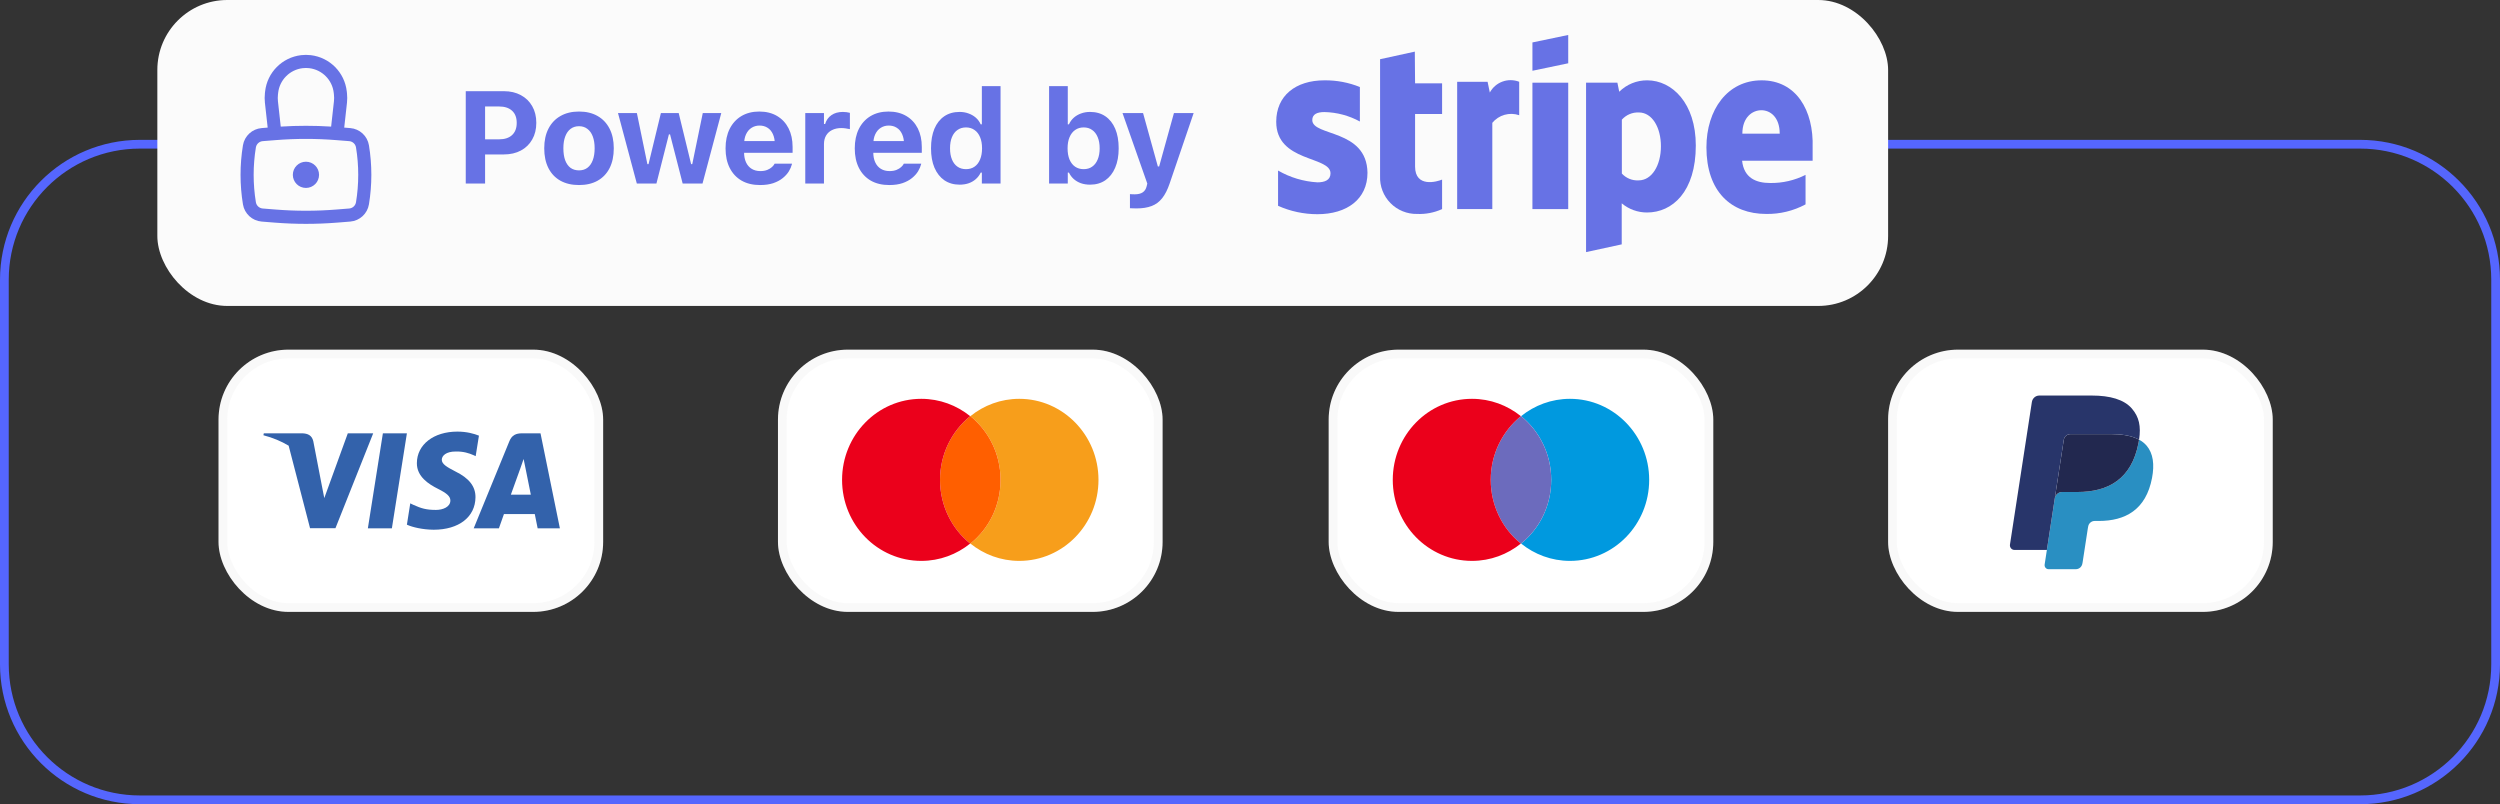 <svg width="286" height="92" viewBox="0 0 286 92" fill="none" xmlns="http://www.w3.org/2000/svg">
<rect x="0" y="0" width="286" height="92" fill="#333333" stroke="none"/>
<path d="M0.5 32C0.5 23.44 7.44 16.5 16 16.5H270C278.56 16.5 285.5 23.44 285.5 32V76C285.5 84.56 278.56 91.5 270 91.5H16C7.44 91.5 0.5 84.56 0.5 76V32Z" stroke="#5566FE"/>
<rect x="25" y="40" width="44" height="30" rx="8" fill="white"/>
<path d="M54.791 49.838C54.249 49.618 53.389 49.375 52.327 49.375C49.613 49.375 47.703 50.855 47.691 52.97C47.669 54.531 49.059 55.398 50.099 55.919C51.162 56.45 51.523 56.797 51.523 57.272C51.512 57.999 50.664 58.335 49.873 58.335C48.776 58.335 48.189 58.162 47.295 57.757L46.934 57.583L46.549 60.023C47.194 60.323 48.381 60.59 49.613 60.601C52.496 60.601 54.373 59.144 54.395 56.89C54.406 55.653 53.672 54.705 52.089 53.93C51.128 53.433 50.54 53.098 50.54 52.589C50.551 52.127 51.037 51.653 52.122 51.653C53.015 51.63 53.672 51.849 54.169 52.069L54.417 52.184L54.791 49.838Z" fill="#3362AB"/>
<path d="M44.831 60.439H42.084L43.802 49.572H46.549L44.831 60.439Z" fill="#3362AB"/>
<path fill-rule="evenodd" clip-rule="evenodd" d="M61.834 49.572H59.709C59.053 49.572 58.556 49.768 58.273 50.474L54.192 60.439H57.075C57.075 60.439 57.549 59.098 57.651 58.809H61.179C61.258 59.191 61.507 60.439 61.507 60.439H64.05L61.834 49.572ZM58.443 56.589C58.669 55.965 59.539 53.549 59.539 53.549C59.535 53.558 59.57 53.458 59.623 53.308L59.624 53.306L59.624 53.305C59.703 53.081 59.82 52.749 59.901 52.508L60.093 53.445C60.093 53.445 60.613 56.046 60.726 56.589H58.443Z" fill="#3362AB"/>
<path d="M39.789 49.572L37.098 56.982L36.804 55.48L36.804 55.479L35.843 50.486C35.685 49.791 35.199 49.595 34.599 49.572H30.179L30.134 49.792C31.212 50.074 32.176 50.48 33.021 50.985L35.47 60.428H38.375L42.694 49.572H39.789Z" fill="#3362AB"/>
<rect x="25.5" y="40.5" width="43" height="29" rx="7.5" stroke="#CCCCCC" stroke-opacity="0.11"/>
<rect x="89" y="40" width="44" height="30" rx="8" fill="white"/>
<path d="M125.666 54.895C125.666 60.02 121.613 64.166 116.602 64.166C114.487 64.166 112.548 63.419 111.012 62.183C113.127 60.483 114.462 57.857 114.462 54.895C114.462 51.934 113.102 49.307 111.012 47.608C112.548 46.372 114.487 45.625 116.602 45.625C121.613 45.625 125.666 49.797 125.666 54.895Z" fill="#F79E1B"/>
<path d="M111.012 47.608C111.012 47.608 111.012 47.608 111.012 47.608C113.102 49.307 114.462 51.934 114.462 54.895C114.462 57.857 113.127 60.483 111.012 62.183L110.987 62.183C108.897 60.509 107.538 57.857 107.538 54.895C107.538 51.934 108.897 49.307 110.987 47.608C110.987 47.608 110.987 47.608 110.987 47.608L111.012 47.608Z" fill="#FF5F00"/>
<path d="M107.538 54.895C107.538 51.934 108.897 49.307 110.987 47.608C109.451 46.372 107.512 45.625 105.397 45.625C100.387 45.625 96.333 49.771 96.333 54.895C96.333 60.02 100.387 64.166 105.397 64.166C107.512 64.166 109.451 63.419 110.987 62.183C108.897 60.509 107.538 57.857 107.538 54.895Z" fill="#EB001B"/>
<rect x="89.5" y="40.5" width="43" height="29" rx="7.5" stroke="#CCCCCC" stroke-opacity="0.11"/>
<rect x="152" y="40" width="44" height="30" rx="8" fill="white"/>
<path d="M188.666 54.895C188.666 60.02 184.613 64.166 179.602 64.166C177.487 64.166 175.548 63.419 174.012 62.183C176.127 60.483 177.462 57.857 177.462 54.895C177.462 51.934 176.102 49.307 174.012 47.608C175.548 46.372 177.487 45.625 179.602 45.625C184.613 45.625 188.666 49.797 188.666 54.895Z" fill="#0099DF"/>
<path d="M174.012 47.608C174.012 47.608 174.012 47.608 174.012 47.608C176.102 49.307 177.462 51.934 177.462 54.895C177.462 57.857 176.127 60.483 174.012 62.183L173.987 62.183C171.897 60.509 170.538 57.857 170.538 54.895C170.538 51.934 171.897 49.307 173.987 47.608C173.987 47.608 173.987 47.608 173.987 47.608L174.012 47.608Z" fill="#6C6BBD"/>
<path d="M170.538 54.895C170.538 51.934 171.897 49.307 173.987 47.608C172.451 46.372 170.512 45.625 168.397 45.625C163.387 45.625 159.333 49.771 159.333 54.895C159.333 60.02 163.387 64.166 168.397 64.166C170.512 64.166 172.451 63.419 173.987 62.183C171.897 60.509 170.538 57.857 170.538 54.895Z" fill="#EB001B"/>
<rect x="152.5" y="40.5" width="43" height="29" rx="7.5" stroke="#CCCCCC" stroke-opacity="0.11"/>
<rect x="216" y="40" width="44" height="30" rx="8" fill="white"/>
<path fill-rule="evenodd" clip-rule="evenodd" d="M244.709 50.297C244.692 50.415 244.671 50.535 244.648 50.659C243.855 54.84 241.142 56.285 237.677 56.285H235.913C235.489 56.285 235.132 56.6 235.066 57.03L233.907 64.58C233.864 64.862 234.075 65.116 234.352 65.116H237.481C237.852 65.116 238.167 64.839 238.225 64.464L238.256 64.301L238.845 60.462L238.883 60.251C238.94 59.874 239.256 59.598 239.626 59.598H240.094C243.126 59.598 245.499 58.334 246.193 54.676C246.483 53.148 246.333 51.873 245.566 50.975C245.334 50.705 245.046 50.48 244.709 50.297Z" fill="#298FC2"/>
<path fill-rule="evenodd" clip-rule="evenodd" d="M243.879 49.958C243.758 49.921 243.633 49.889 243.505 49.859C243.376 49.83 243.244 49.804 243.108 49.782C242.633 49.703 242.111 49.665 241.553 49.665H236.84C236.724 49.665 236.613 49.692 236.515 49.741C236.297 49.848 236.136 50.06 236.097 50.318L235.094 56.84L235.065 57.03C235.131 56.6 235.488 56.285 235.912 56.285H237.676C241.141 56.285 243.855 54.84 244.647 50.659C244.671 50.535 244.691 50.415 244.709 50.297C244.508 50.188 244.291 50.094 244.057 50.015C243.999 49.995 243.94 49.976 243.879 49.958Z" fill="#22284F"/>
<path fill-rule="evenodd" clip-rule="evenodd" d="M236.097 50.318C236.136 50.06 236.298 49.848 236.515 49.742C236.614 49.693 236.724 49.666 236.84 49.666H241.553C242.111 49.666 242.633 49.703 243.108 49.782C243.244 49.805 243.376 49.831 243.505 49.859C243.634 49.889 243.758 49.922 243.88 49.958C243.94 49.977 243.999 49.996 244.058 50.015C244.292 50.094 244.509 50.189 244.71 50.297C244.946 48.752 244.708 47.7 243.894 46.748C242.997 45.699 241.379 45.25 239.307 45.25H233.294C232.871 45.25 232.51 45.566 232.445 45.996L229.94 62.299C229.891 62.621 230.133 62.912 230.45 62.912H234.162L236.097 50.318Z" fill="#28356A"/>
<rect x="216.5" y="40.5" width="43" height="29" rx="7.5" stroke="#CCCCCC" stroke-opacity="0.11"/>
<rect x="18" width="198" height="35" rx="8" fill="#FBFBFB"/>
<path d="M33.5 20C33.5 19.172 34.172 18.5 35 18.5C35.829 18.5 36.5 19.172 36.5 20C36.5 20.828 35.829 21.5 35 21.5C34.172 21.5 33.5 20.828 33.5 20Z" fill="#6772E5"/>
<path fill-rule="evenodd" clip-rule="evenodd" d="M30.622 14.597L30.306 11.758C30.266 11.394 30.266 11.027 30.306 10.663L30.329 10.458C30.571 8.285 32.279 6.565 34.451 6.31C34.816 6.267 35.185 6.267 35.549 6.31C37.721 6.565 39.43 8.285 39.671 10.458L39.694 10.663C39.734 11.027 39.734 11.394 39.694 11.758L39.379 14.597L40.065 14.652C41.148 14.739 42.032 15.552 42.208 16.624C42.574 18.86 42.574 21.14 42.208 23.376C42.032 24.448 41.148 25.262 40.065 25.348L38.569 25.468C36.194 25.657 33.807 25.657 31.432 25.468L29.936 25.348C28.853 25.262 27.969 24.448 27.793 23.376C27.427 21.14 27.427 18.86 27.793 16.624C27.969 15.552 28.853 14.739 29.936 14.652L30.622 14.597ZM34.626 7.799C34.875 7.77 35.126 7.77 35.374 7.799C36.853 7.973 38.016 9.144 38.181 10.624L38.203 10.829C38.231 11.082 38.231 11.339 38.203 11.593L37.882 14.483C35.963 14.36 34.038 14.36 32.118 14.483L31.797 11.593C31.769 11.339 31.769 11.082 31.797 10.829L31.82 10.624C31.985 9.144 33.148 7.973 34.626 7.799ZM38.45 16.028C36.154 15.845 33.847 15.845 31.551 16.028L30.055 16.147C29.66 16.179 29.337 16.476 29.273 16.867C28.934 18.942 28.934 21.058 29.273 23.134C29.337 23.524 29.66 23.821 30.055 23.853L31.551 23.972C33.847 24.156 36.154 24.156 38.45 23.972L39.946 23.853C40.341 23.821 40.663 23.524 40.727 23.134C41.067 21.058 41.067 18.942 40.727 16.867C40.663 16.476 40.341 16.179 39.946 16.147L38.45 16.028Z" fill="#6772E5"/>
<path d="M54.388 17.668H57.64C58.382 17.668 59.031 17.519 59.588 17.221C60.145 16.923 60.577 16.503 60.884 15.961C61.197 15.419 61.353 14.784 61.353 14.057V14.042C61.353 13.319 61.197 12.687 60.884 12.145C60.577 11.603 60.145 11.183 59.588 10.885C59.031 10.582 58.382 10.431 57.64 10.431H54.388V12.182H57.098C57.732 12.182 58.226 12.343 58.577 12.665C58.934 12.987 59.112 13.449 59.112 14.049V14.064C59.112 14.665 58.934 15.128 58.577 15.456C58.226 15.778 57.732 15.939 57.098 15.939H54.388V17.668ZM53.282 21H55.494V10.431H53.282V21ZM66.239 21.169C67.069 21.169 67.779 21.002 68.37 20.67C68.966 20.334 69.422 19.852 69.74 19.227C70.057 18.598 70.216 17.846 70.216 16.972V16.957C70.216 16.088 70.055 15.341 69.732 14.716C69.41 14.086 68.951 13.602 68.355 13.266C67.764 12.929 67.059 12.76 66.239 12.76C65.418 12.76 64.71 12.931 64.115 13.273C63.524 13.61 63.067 14.091 62.745 14.716C62.423 15.341 62.261 16.088 62.261 16.957V16.972C62.261 17.846 62.42 18.598 62.738 19.227C63.055 19.852 63.511 20.334 64.107 20.67C64.703 21.002 65.413 21.169 66.239 21.169ZM66.239 19.491C65.858 19.491 65.533 19.394 65.264 19.198C65.001 18.998 64.798 18.71 64.656 18.334C64.52 17.958 64.451 17.504 64.451 16.972V16.957C64.451 16.43 64.522 15.98 64.664 15.609C64.805 15.233 65.008 14.945 65.272 14.745C65.54 14.54 65.863 14.438 66.239 14.438C66.615 14.438 66.934 14.54 67.198 14.745C67.467 14.945 67.672 15.233 67.813 15.609C67.955 15.98 68.026 16.43 68.026 16.957V16.972C68.026 17.499 67.955 17.951 67.813 18.327C67.672 18.703 67.469 18.991 67.205 19.191C66.942 19.391 66.619 19.491 66.239 19.491ZM72.853 21H75.094L76.522 15.375H76.654L78.097 21H80.367L82.513 12.936H80.397L79.195 18.773H79.064L77.643 12.936H75.606L74.193 18.773H74.061L72.86 12.936H70.699L72.853 21ZM86.945 21.169C87.535 21.169 88.046 21.095 88.475 20.949C88.91 20.797 89.271 20.602 89.559 20.363C89.852 20.123 90.082 19.867 90.248 19.594C90.414 19.315 90.529 19.049 90.592 18.795L90.607 18.722H88.615L88.593 18.766C88.544 18.869 88.451 18.983 88.314 19.11C88.183 19.232 88.007 19.34 87.787 19.433C87.567 19.525 87.301 19.572 86.989 19.572C86.603 19.572 86.271 19.486 85.993 19.315C85.714 19.145 85.499 18.898 85.348 18.576C85.197 18.253 85.121 17.865 85.121 17.411V16.547C85.121 16.078 85.197 15.683 85.348 15.36C85.504 15.033 85.714 14.787 85.978 14.621C86.246 14.45 86.552 14.364 86.894 14.364C87.24 14.364 87.543 14.447 87.802 14.613C88.065 14.774 88.27 15.016 88.417 15.338C88.568 15.661 88.644 16.064 88.644 16.547V17.404L89.647 16.137H84.074V17.477H90.673V16.811C90.673 15.995 90.519 15.285 90.211 14.679C89.904 14.074 89.464 13.602 88.893 13.266C88.322 12.929 87.643 12.76 86.857 12.76C86.076 12.76 85.394 12.934 84.813 13.28C84.237 13.627 83.79 14.115 83.473 14.745C83.16 15.375 83.004 16.117 83.004 16.972V16.979C83.004 17.843 83.163 18.588 83.48 19.213C83.798 19.838 84.249 20.321 84.835 20.663C85.426 21 86.129 21.169 86.945 21.169ZM92.123 21H94.262V16.488C94.262 16.107 94.343 15.78 94.504 15.507C94.665 15.233 94.894 15.023 95.192 14.877C95.49 14.726 95.841 14.65 96.247 14.65C96.413 14.65 96.576 14.662 96.737 14.687C96.903 14.706 97.067 14.735 97.228 14.774V12.907C97.121 12.877 96.996 12.853 96.855 12.834C96.718 12.814 96.576 12.804 96.43 12.804C95.907 12.804 95.47 12.926 95.119 13.17C94.767 13.41 94.526 13.749 94.394 14.188H94.262V12.936H92.123V21ZM101.726 21.169C102.316 21.169 102.827 21.095 103.256 20.949C103.691 20.797 104.052 20.602 104.34 20.363C104.633 20.123 104.863 19.867 105.029 19.594C105.195 19.315 105.31 19.049 105.373 18.795L105.388 18.722H103.396L103.374 18.766C103.325 18.869 103.232 18.983 103.095 19.11C102.963 19.232 102.788 19.34 102.568 19.433C102.348 19.525 102.082 19.572 101.77 19.572C101.384 19.572 101.052 19.486 100.773 19.315C100.495 19.145 100.28 18.898 100.129 18.576C99.978 18.253 99.902 17.865 99.902 17.411V16.547C99.902 16.078 99.978 15.683 100.129 15.36C100.285 15.033 100.495 14.787 100.759 14.621C101.027 14.45 101.333 14.364 101.674 14.364C102.021 14.364 102.324 14.447 102.583 14.613C102.846 14.774 103.051 15.016 103.198 15.338C103.349 15.661 103.425 16.064 103.425 16.547V17.404L104.428 16.137H98.855V17.477H105.454V16.811C105.454 15.995 105.3 15.285 104.992 14.679C104.685 14.074 104.245 13.602 103.674 13.266C103.103 12.929 102.424 12.76 101.638 12.76C100.856 12.76 100.175 12.934 99.594 13.28C99.018 13.627 98.571 14.115 98.254 14.745C97.941 15.375 97.785 16.117 97.785 16.972V16.979C97.785 17.843 97.944 18.588 98.261 19.213C98.579 19.838 99.03 20.321 99.616 20.663C100.207 21 100.91 21.169 101.726 21.169ZM109.783 21.125C110.163 21.125 110.51 21.071 110.823 20.963C111.135 20.851 111.406 20.692 111.636 20.487C111.87 20.282 112.055 20.036 112.192 19.748H112.324V21H114.463V9.853H112.324V14.225H112.192C112.06 13.927 111.875 13.673 111.636 13.463C111.396 13.253 111.118 13.092 110.801 12.98C110.488 12.863 110.149 12.804 109.783 12.804C109.099 12.804 108.513 12.97 108.025 13.302C107.536 13.634 107.16 14.11 106.897 14.73C106.638 15.351 106.509 16.093 106.509 16.957V16.972C106.509 17.831 106.64 18.571 106.904 19.191C107.173 19.811 107.551 20.29 108.039 20.627C108.533 20.959 109.114 21.125 109.783 21.125ZM110.508 19.352C110.132 19.352 109.807 19.257 109.533 19.066C109.26 18.876 109.05 18.602 108.904 18.246C108.757 17.89 108.684 17.465 108.684 16.972V16.957C108.684 16.464 108.757 16.041 108.904 15.69C109.05 15.334 109.26 15.06 109.533 14.87C109.812 14.674 110.137 14.577 110.508 14.577C110.884 14.577 111.208 14.674 111.482 14.87C111.76 15.06 111.972 15.334 112.119 15.69C112.27 16.041 112.346 16.466 112.346 16.964V16.979C112.346 17.467 112.27 17.89 112.119 18.246C111.972 18.602 111.763 18.876 111.489 19.066C111.216 19.257 110.888 19.352 110.508 19.352ZM124.703 21.125C125.376 21.125 125.957 20.959 126.446 20.627C126.934 20.29 127.31 19.811 127.574 19.191C127.842 18.571 127.976 17.831 127.976 16.972V16.957C127.976 16.093 127.845 15.351 127.581 14.73C127.317 14.11 126.941 13.634 126.453 13.302C125.965 12.97 125.381 12.804 124.703 12.804C124.331 12.804 123.987 12.863 123.67 12.98C123.357 13.092 123.081 13.253 122.842 13.463C122.608 13.673 122.422 13.927 122.286 14.225H122.154V9.853H120.015V21H122.154V19.748H122.286C122.427 20.036 122.613 20.282 122.842 20.487C123.077 20.692 123.35 20.851 123.662 20.963C123.975 21.071 124.322 21.125 124.703 21.125ZM123.97 19.352C123.594 19.352 123.267 19.257 122.989 19.066C122.715 18.876 122.503 18.602 122.351 18.246C122.205 17.89 122.132 17.467 122.132 16.979V16.964C122.132 16.466 122.207 16.041 122.359 15.69C122.51 15.334 122.723 15.06 122.996 14.87C123.274 14.674 123.599 14.577 123.97 14.577C124.351 14.577 124.676 14.674 124.944 14.87C125.218 15.06 125.428 15.334 125.574 15.69C125.725 16.041 125.801 16.464 125.801 16.957V16.972C125.801 17.465 125.725 17.89 125.574 18.246C125.428 18.602 125.218 18.876 124.944 19.066C124.676 19.257 124.351 19.352 123.97 19.352ZM130.035 23.842C130.699 23.842 131.268 23.752 131.741 23.571C132.215 23.395 132.618 23.097 132.95 22.677C133.282 22.262 133.568 21.701 133.807 20.993L136.553 12.936H134.298L132.371 19.894L132.84 19.044H132.203L132.694 19.894L130.767 12.936H128.416L131.251 21L131.177 21.308C131.104 21.62 130.955 21.852 130.731 22.003C130.506 22.155 130.203 22.23 129.822 22.23C129.725 22.23 129.625 22.228 129.522 22.223C129.425 22.223 129.339 22.218 129.266 22.209V23.82C129.393 23.825 129.522 23.83 129.654 23.834C129.786 23.839 129.913 23.842 130.035 23.842Z" fill="#6772E5"/>
<path d="M188.435 9.19C187.843 9.187 187.256 9.3 186.707 9.524C186.159 9.748 185.661 10.078 185.24 10.495L185.03 9.46H181.445V28.84L185.525 27.955V23.26C186.337 23.94 187.362 24.311 188.42 24.31C191.33 24.31 194 21.925 194 16.645C194 11.815 191.3 9.19 188.435 9.19ZM187.46 20.635C187.102 20.656 186.744 20.596 186.412 20.461C186.08 20.326 185.782 20.119 185.54 19.855V13.69C185.783 13.416 186.084 13.2 186.422 13.057C186.759 12.914 187.124 12.849 187.49 12.865C188.99 12.865 190.01 14.56 190.01 16.735C190.01 18.91 188.975 20.635 187.46 20.635Z" fill="#6772E5"/>
<path d="M201.53 9.19C197.6 9.19 195.215 12.58 195.215 16.855C195.215 21.91 198.035 24.475 202.055 24.475C203.624 24.501 205.173 24.124 206.555 23.38V20.005C205.3 20.638 203.91 20.957 202.505 20.935C200.885 20.935 199.505 20.35 199.295 18.385H207.365C207.365 18.16 207.365 17.275 207.365 16.885C207.5 12.58 205.46 9.19 201.53 9.19ZM199.325 15.295C199.325 13.405 200.48 12.61 201.5 12.61C202.52 12.61 203.6 13.405 203.6 15.295H199.325Z" fill="#6772E5"/>
<path d="M170.435 10.585L170.18 9.355H166.7V23.92H170.72V14.05C171.083 13.609 171.572 13.29 172.122 13.134C172.671 12.979 173.255 12.995 173.795 13.18V9.355C173.181 9.115 172.501 9.107 171.882 9.334C171.263 9.56 170.748 10.005 170.435 10.585Z" fill="#6772E5"/>
<path d="M150.125 13.735C150.125 13.075 150.665 12.82 151.52 12.82C152.937 12.851 154.326 13.221 155.57 13.9V9.955C154.284 9.435 152.907 9.175 151.52 9.19C148.205 9.19 146 10.96 146 13.93C146 18.58 152.21 17.83 152.21 19.825C152.21 20.605 151.55 20.86 150.71 20.86C149.125 20.767 147.584 20.305 146.21 19.51V23.545C147.626 24.177 149.159 24.504 150.71 24.505C154.1 24.505 156.44 22.78 156.44 19.765C156.365 14.725 150.125 15.625 150.125 13.735Z" fill="#6772E5"/>
<path d="M161.855 5.905L157.88 6.775V20.17C157.86 20.735 157.954 21.297 158.159 21.824C158.363 22.351 158.673 22.83 159.069 23.233C159.464 23.636 159.938 23.954 160.461 24.167C160.984 24.381 161.545 24.486 162.11 24.475C163.095 24.519 164.077 24.329 164.975 23.92V20.545C164.45 20.77 161.885 21.535 161.885 19.045V13.045H164.975V9.535H161.885L161.855 5.905Z" fill="#6772E5"/>
<path d="M175.31 8.095L179.405 7.24V4L175.31 4.855V8.095Z" fill="#6772E5"/>
<path d="M179.405 9.46H175.31V23.92H179.405V9.46Z" fill="#6772E5"/>
</svg>

